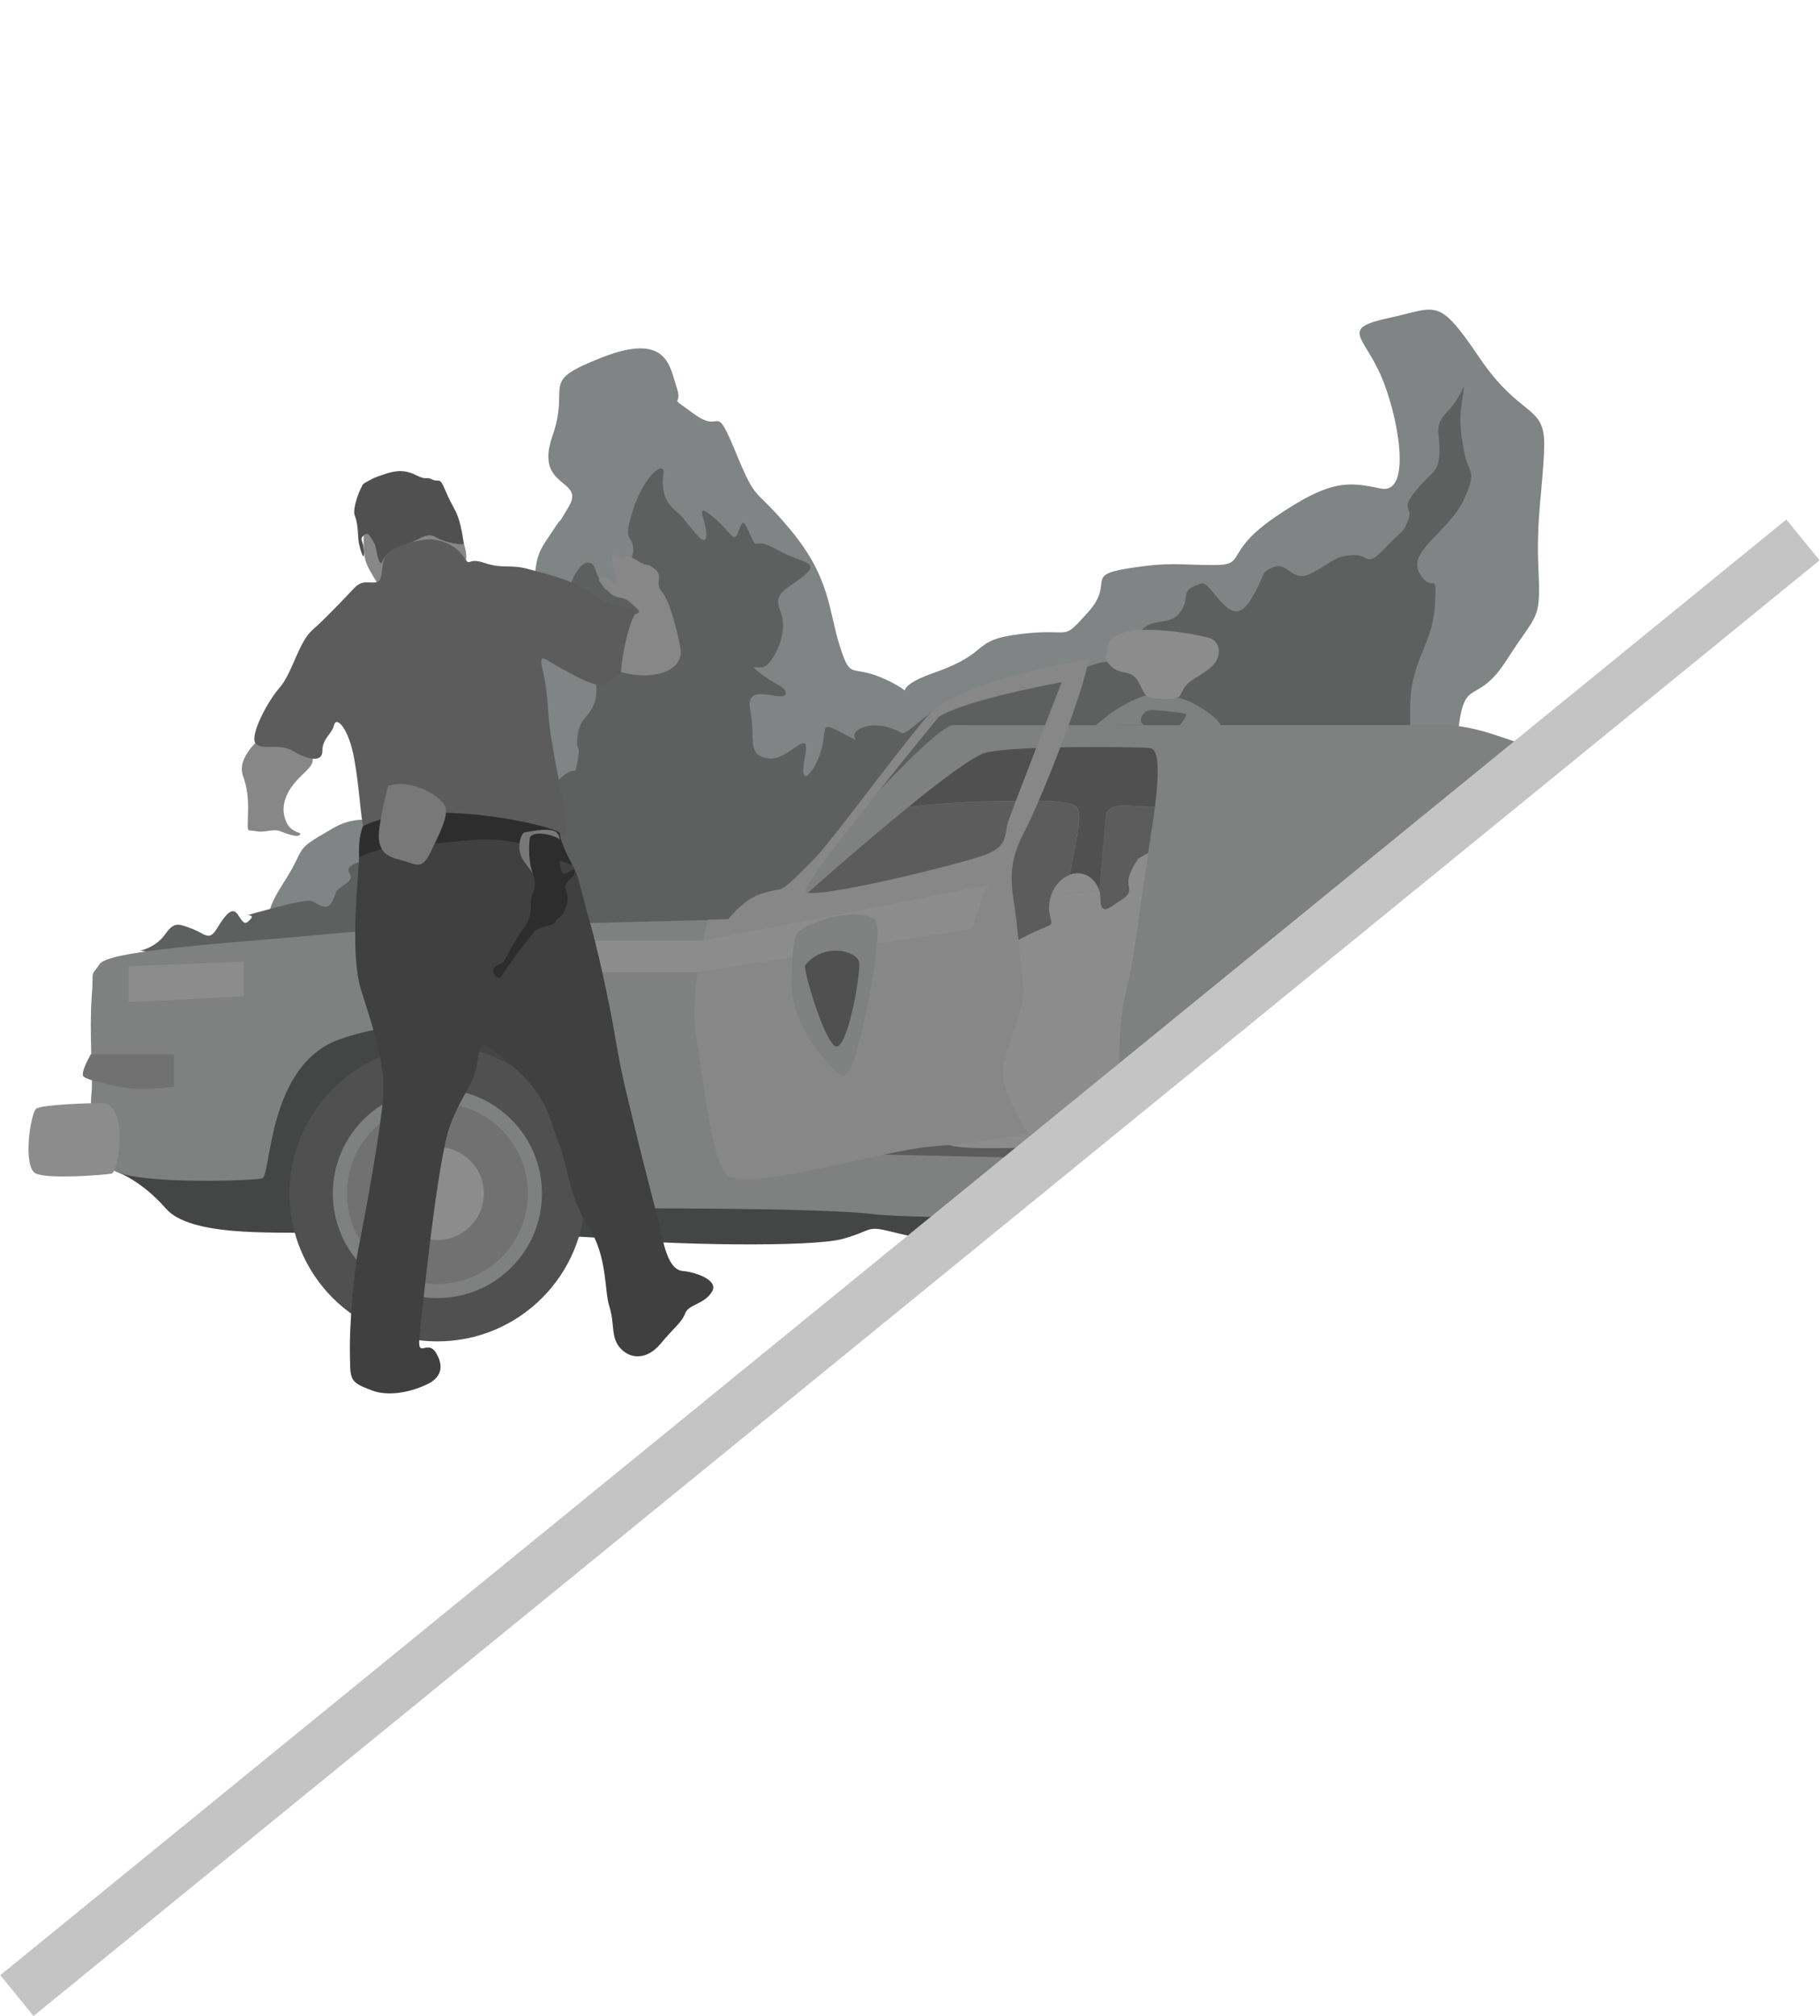 <svg width="1541" height="1707" viewBox="0 0 1541 1707" fill="none" xmlns="http://www.w3.org/2000/svg">
<mask id="mask0" mask-type="alpha" maskUnits="userSpaceOnUse" x="17" y="0" width="1497" height="1492">
<path d="M246 1492L58 1432L17 1024L22 284L418 0L1406 140L1514 472L246 1492Z" fill="#C4C4C4"/>
</mask>
<g mask="url(#mask0)">
<path d="M232.901 778.301C232.901 778.301 218.169 781.542 239.825 747.809C261.481 714.077 246.307 721.884 281.811 701.261C317.316 680.639 336.025 714.519 365.489 677.987C394.953 641.456 408.654 644.402 422.502 619.802C436.203 595.202 446.074 622.748 447.105 577.526C448.136 532.303 449.02 568.688 451.083 518.604C453.145 468.521 454.029 470.436 467.73 449.813C481.431 429.19 466.699 453.79 481.431 429.19C496.163 404.591 451.967 414.46 467.73 369.238C483.493 324.015 454.913 324.015 510.011 302.509C565.109 281.002 567.024 310.316 572.917 327.992C578.81 345.669 563.635 333.001 587.943 350.677C612.251 368.354 604.296 337.862 623.006 383.084C641.715 428.307 637.148 409.599 670.296 449.813C703.443 490.027 701.528 517.573 711.398 548.065C721.268 578.557 720.09 559.849 754.563 577.526C789.036 595.202 739.978 587.395 790.509 569.719C841.04 552.042 820.415 542.025 864.611 536.722C908.808 531.42 897.906 544.235 921.035 518.604C944.165 493.12 917.794 487.228 954.477 481.336C991.16 475.444 998.084 478.39 1027.55 478.39C1057.01 478.39 1034.47 468.521 1080.58 437.145C1126.69 405.769 1141.57 407.831 1168.98 413.576C1196.38 419.321 1183.71 350.677 1168.98 317.386C1154.24 284.096 1134.65 278.056 1175.9 269.218C1217.15 260.38 1217.15 250.51 1252.51 302.656C1287.86 354.802 1308.49 341.986 1307.46 378.223C1306.43 414.607 1300.53 438.176 1302.6 482.367C1304.66 526.559 1301.56 518.162 1276.08 558.229C1250.59 598.296 1240.43 572.223 1235.12 615.236C1229.82 658.248 406.739 842.526 406.739 842.526L232.901 778.301Z" fill="#818484"/>
<path d="M118.875 804.816C118.875 804.816 131.691 802.312 139.499 791.411C147.307 780.511 150.254 781.689 162.039 786.108C173.825 790.38 176.772 797.451 183.696 786.108C190.62 774.766 196.512 766.959 201.374 774.324C206.236 781.689 207.267 783.604 212.128 778.154C216.99 772.704 202.258 776.681 216.99 772.704C231.722 768.727 259.271 760.919 264.133 762.834C268.994 764.749 276.508 772.998 281.664 762.54C286.82 752.081 280.927 756.795 293.597 747.515C306.266 738.235 276.95 736.614 317.168 725.714C357.387 714.813 355.471 708.921 370.203 700.967C384.935 693.159 392.743 704.944 398.636 717.612C404.529 730.427 415.284 738.382 420.292 722.178C425.154 705.828 426.185 705.68 432.078 698.462C437.971 691.244 442.832 681.817 450.788 677.693C458.743 673.568 453.734 679.46 471.413 661.784C489.091 644.107 486.145 660.753 489.091 644.107C492.038 627.462 487.176 639.246 489.091 622.453C491.006 605.808 502.792 606.103 504.854 588.279C506.77 570.455 492.038 544.971 506.77 570.455C521.502 595.939 503.823 534.071 495.426 518.457C487.029 502.695 477.305 502.695 487.029 486.05C496.899 469.404 502.792 479.126 502.792 479.126C502.792 479.126 508.243 493.857 512.368 498.718C516.493 503.579 537.118 477.064 536.234 464.396C535.202 451.581 526.511 460.419 536.234 430.958C545.957 401.497 563.635 388.682 561.72 401.497C559.805 414.313 562.751 425.066 572.475 432.873C582.345 440.68 596.046 465.28 597.961 454.527C599.876 443.773 586.175 423.151 602.823 436.85C619.47 450.549 621.532 461.45 625.363 449.666C629.34 437.881 630.224 441.858 636.117 454.527C642.01 467.342 637.148 453.495 657.773 465.28C678.398 477.064 694.898 475.149 681.197 486.934C667.644 498.718 653.796 500.633 660.72 517.425C667.644 534.071 657.184 555.283 650.113 562.353C643.041 569.424 631.256 559.702 643.041 569.424C654.827 579.293 668.528 582.534 664.697 588.279C660.72 594.024 630.372 576.789 635.233 601.094C640.095 625.4 631.697 639.099 650.113 642.045C668.528 644.991 687.237 611.553 681.345 642.045C675.452 672.537 692.099 650.147 696.077 632.323C700.054 614.499 694.161 610.669 714.786 621.422C735.411 632.175 715.523 624.368 727.456 617.445C739.389 610.522 756.183 616.119 762.96 620.391C769.737 624.663 794.487 585.48 842.513 582.092C890.54 578.704 903.357 569.866 927.517 562.206C951.53 554.546 952.562 575.169 960.37 546.739C968.178 518.309 986.887 532.009 997.642 520.224C1008.4 508.44 999.557 501.517 1010.46 496.656C1021.21 491.795 1019.15 492.678 1031.97 507.409C1044.78 522.139 1051.71 521.108 1061.58 503.432C1071.45 485.755 1067.47 483.84 1079.26 479.863C1091.04 475.886 1093.99 494.593 1111.67 484.724C1129.35 474.855 1130.38 471.025 1145.11 469.994C1159.84 468.962 1155.86 481.778 1172.66 464.101C1189.45 446.425 1187.39 452.317 1192.25 440.533C1197.11 428.748 1184.44 432.726 1199.18 415.049C1213.91 397.373 1217.89 400.319 1218.77 383.673C1219.8 367.028 1212.88 361.136 1225.69 348.32C1238.51 335.505 1241.46 316.944 1238.51 335.505C1235.56 354.065 1235.71 360.105 1239.54 381.611C1243.37 403.265 1251.33 396.341 1239.54 422.856C1227.76 449.371 1190.34 467.047 1202.12 485.755C1213.91 504.463 1216.85 479.863 1214.94 512.27C1213.02 544.677 1196.23 557.492 1194.31 591.372C1192.4 625.252 1198.29 621.422 1191.37 632.176C1184.44 642.929 554.943 874.638 554.943 874.638L118.875 804.816Z" fill="#5E5F5F"/>
<path d="M100.312 992.776C100.312 992.776 119.906 999.7 140.531 1023.27C161.155 1046.84 229.954 1042.86 260.302 1043.89C290.797 1044.92 472.002 1043.89 515.903 1048.75C559.805 1053.61 686.501 1056.56 714.049 1048.75C741.598 1040.94 731.728 1036.97 759.277 1043.89C786.826 1050.81 812.312 1053.61 838.83 1053.61C865.348 1053.61 859.455 1039.91 880.08 1043.89C900.705 1047.87 904.682 1051.7 931.2 1053.61C957.718 1055.53 991.159 1058.62 1021.51 1047.72C1052 1036.97 1038.15 1036.97 1052 1047.72C1065.85 1058.47 1132.59 1047.72 1161.02 1049.64C1189.45 1051.55 1279.91 1063.34 1366.24 1046.69C1452.71 1030.04 1547 990.714 1547 990.714L1406.6 822.935L212.276 851.217L100.312 992.776Z" fill="#444545"/>
<path d="M610.041 778.743C610.041 778.743 336.025 784.635 280.043 790.528C224.061 796.42 93.388 803.343 84.549 816.011C75.71 828.827 79.687 817.926 77.625 844.441C75.562 870.956 78.656 916.178 77.625 923.985C76.593 931.792 73.647 982.907 100.165 992.776C126.682 1002.65 214.043 999.7 221.999 997.637C229.807 995.722 225.976 901.448 287.851 879.794C349.726 858.14 446.957 862.118 468.613 897.471C490.269 932.824 507.359 991.745 516.051 1023.12C516.051 1023.12 692.541 1022.09 739.683 1027.98C786.826 1033.87 1208.16 1032.84 1222.89 1027.98C1237.63 1023.12 1239.54 1012.22 1244.55 978.93C1249.41 945.492 1311.29 868.01 1356.51 864.033C1401.74 860.055 1466.56 854.163 1490.13 931.792C1513.71 1009.42 1547.15 990.714 1547.15 990.714L1524.61 766.812C1524.61 766.812 1425.46 767.843 1407.78 755.027C1390.1 742.212 1301.71 631.292 1291.84 630.261C1281.97 629.23 1251.62 614.057 1223.04 613.91C1194.46 613.763 827.192 614.205 807.598 613.91C788.004 613.615 675.009 750.166 660.277 753.112C645.545 756.058 637.737 757.09 626.836 767.843C615.934 778.743 621.679 778.449 610.041 778.743Z" fill="#7F8080"/>
<path d="M370.35 1135.66C439.509 1135.66 495.573 1079.6 495.573 1010.45C495.573 941.302 439.509 885.244 370.35 885.244C301.192 885.244 245.128 941.302 245.128 1010.45C245.128 1079.6 301.192 1135.66 370.35 1135.66Z" fill="#505050"/>
<path d="M370.35 1098.98C419.249 1098.98 458.89 1059.35 458.89 1010.45C458.89 961.56 419.249 921.923 370.35 921.923C321.451 921.923 281.811 961.56 281.811 1010.45C281.811 1059.35 321.451 1098.98 370.35 1098.98Z" fill="#7F8080"/>
<path d="M370.35 1087.05C412.659 1087.05 446.957 1052.76 446.957 1010.45C446.957 968.149 412.659 933.854 370.35 933.854C328.042 933.854 293.744 968.149 293.744 1010.45C293.744 1052.76 328.042 1087.05 370.35 1087.05Z" fill="#717171"/>
<path d="M905.566 969.502C888.919 971.123 816.143 974.216 804.504 969.502C792.866 964.789 795.518 922.66 818.058 916.326C840.598 909.992 836.178 851.954 842.66 826.47C848.995 800.986 854.446 799.513 873.598 790.086C892.749 780.806 891.276 785.667 888.772 774.472C886.267 763.276 891.276 746.926 904.977 741.034C905.271 740.886 905.566 740.739 905.861 740.739C906.155 738.824 906.597 736.614 906.892 734.258C909.838 715.55 917.204 691.097 911.312 683.438C905.419 675.778 864.169 678.282 833.674 678.724C803.178 679.166 768.853 683.438 768.853 683.438C726.866 717.612 681.344 758.268 681.344 758.268C681.344 758.268 632.876 986.59 656.889 979.666C680.902 972.743 863.58 982.171 894.517 979.666C925.454 977.162 945.637 960.517 947.11 939.452C947.258 937.39 947.405 935.328 947.405 932.971C944.901 939.747 922.361 967.735 905.566 969.502Z" fill="#5C5C5C"/>
<path d="M977.9 683.29C970.682 682.848 961.253 682.259 953.151 682.112C937.977 681.67 936.503 689.477 936.503 689.477L930.758 754.144C931.347 756.059 931.642 758.121 931.642 760.183C931.642 773.44 936.503 770.936 944.901 765.044C953.298 759.152 957.718 758.121 955.655 749.283C953.74 740.444 964.052 726.745 964.052 726.745C966.704 725.567 969.503 723.357 972.008 722.473C972.597 718.791 973.186 715.108 973.775 711.131C975.543 700.378 976.869 691.245 977.9 683.29Z" fill="#5C5C5C"/>
<path d="M911.459 683.29C917.352 690.803 909.986 715.402 907.039 734.11C906.597 736.467 906.303 738.676 906.008 740.591C917.204 736.467 927.664 743.832 930.758 753.996L936.503 689.33C936.503 689.33 937.977 681.522 953.151 681.964C961.106 682.259 970.682 682.701 977.901 683.143C983.057 641.898 978.784 634.09 973.776 633.354C967.883 632.323 858.866 630.85 834.263 637.331C824.393 639.983 797.433 660.163 769 683.29C769 683.29 803.326 679.018 833.821 678.576C864.316 678.134 905.566 675.778 911.459 683.29Z" fill="#505050"/>
<path d="M955.655 749.282C957.571 758.121 953.151 759.152 944.901 765.044C936.651 770.936 931.642 773.44 931.642 760.183C931.642 758.121 931.347 756.058 930.758 754.143L903.209 756.206C903.209 756.206 903.946 753.701 906.156 740.739C905.861 740.886 905.566 741.033 905.272 741.033C891.571 746.926 886.562 763.276 889.066 774.471C891.571 785.666 893.044 780.805 873.892 790.086C854.741 799.366 849.29 800.839 842.955 826.47C836.62 851.953 841.04 909.991 818.353 916.325C795.812 922.659 793.013 964.788 804.799 969.502C816.585 974.216 889.066 971.123 905.861 969.502C922.508 967.882 945.196 939.894 947.847 932.971C948.289 910.875 945.048 874.786 953.446 839.138C962.285 802.165 963.169 779.627 972.303 722.326C969.798 723.21 966.999 725.419 964.347 726.597C964.053 726.745 953.74 740.444 955.655 749.282Z" fill="#8C8C8C"/>
<path d="M906.008 740.591C903.945 753.554 903.062 756.058 903.062 756.058L930.611 753.996C927.664 743.832 917.204 736.319 906.008 740.591Z" fill="#8C8C8C"/>
<path d="M866.379 836.634C864.464 817.042 863.432 804.08 860.486 778.596C857.54 753.112 850.615 735.436 867.41 704.06C884.057 672.684 932.231 546.887 918.53 558.671C918.53 558.671 811.428 575.316 784.027 607.723C756.478 640.13 703.442 713.488 687.974 728.66C672.505 743.832 666.023 751.787 660.277 752.965C654.384 754.144 633.907 756.206 616.67 778.154L599.287 778.743C599.287 778.743 582.639 842.379 589.563 879.647C596.487 916.915 601.349 975.836 614.166 993.513C626.983 1011.19 748.67 973.921 786.089 970.975C823.361 968.029 870.504 960.222 870.504 960.222C870.504 960.222 849.29 925.9 848.995 909.108C848.7 892.61 868.294 856.373 866.379 836.634ZM833.968 723.799C813.343 731.606 681.786 764.013 681.786 754.291C681.786 744.422 794.781 606.987 794.781 606.987C816.584 592.551 898.937 577.526 898.937 577.526C898.937 577.526 857.687 683.585 853.709 695.369C849.732 707.154 854.593 715.844 833.968 723.799Z" fill="#878787"/>
<path d="M85.58 933.854C81.16 933.854 35.491 934.886 30.629 938.716C25.768 942.545 18.844 988.799 30.629 993.66C42.415 998.521 88.526 994.691 94.419 993.66C100.312 992.776 109.888 933.854 85.58 933.854Z" fill="#8C8C8C"/>
<path d="M76.888 892.609C76.888 892.609 67.754 908.371 70.701 911.317C73.647 914.263 83.665 916.178 101.196 920.155C118.727 924.132 147.307 920.155 147.307 920.155V892.609H76.888Z" fill="#717171"/>
<path d="M370.35 1049.78C392.074 1049.78 409.685 1032.17 409.685 1010.45C409.685 988.731 392.074 971.123 370.35 971.123C348.626 971.123 331.016 988.731 331.016 1010.45C331.016 1032.17 348.626 1049.78 370.35 1049.78Z" fill="#8C8C8C"/>
<path d="M108.856 818.073V848.418L206.383 843.557V814.096L108.856 818.073Z" fill="#8C8C8C"/>
<path d="M837.798 749.283L595.161 796.42H450.935V823.082H590.594L823.656 786.109C823.656 786.109 831.906 753.26 837.798 749.283Z" fill="#8C8C8C"/>
<path d="M708.157 907.34C708.157 907.34 668.233 871.545 670.148 828.827C672.063 786.108 671.621 789.349 692.246 780.511C712.871 771.673 732.759 774.177 736.884 776.386C741.009 778.596 746.165 775.65 740.567 815.864C734.969 856.078 723.92 898.796 720.237 903.952C716.554 909.107 715.228 914.41 708.157 907.34Z" fill="#7F8080"/>
<path d="M681.639 817.337C679.871 819.547 696.076 876.553 706.389 885.244C716.848 893.935 728.929 824.408 727.455 814.833C725.982 805.258 697.991 797.156 681.639 817.337Z" fill="#505050"/>
<path d="M927.664 614.057C927.664 614.057 927.664 614.204 936.061 607.281C944.459 600.358 953.298 595.497 964.494 590.636C975.838 585.775 986.15 590.194 995.874 590.636C1005.6 591.078 1028.73 604.629 1033.73 614.057H998.82C998.82 614.057 1006.19 605.366 1003.68 604.335C1001.18 603.304 983.057 601.389 975.249 601.094C967.441 600.8 962.432 611.553 968.914 613.762L927.664 614.057Z" fill="#7F8080"/>
<path d="M937.977 552.926C937.977 552.926 932.526 556.314 940.923 564.268C949.32 572.075 957.718 566.036 964.052 577.526C970.387 589.015 967.883 591.225 985.119 591.814C1002.5 592.256 997.936 588.426 1003.24 581.503C1008.69 574.58 1013.11 574.58 1024.31 565.741C1035.65 556.903 1033.59 543.204 1024.31 540.258C1015.17 537.164 932.084 520.519 937.977 552.926Z" fill="#8C8C8C"/>
<path d="M321.735 497.834C317.757 490.027 313.338 484.577 310.391 477.211C307.445 469.846 307.887 459.535 307.887 453.201C307.887 446.867 318.641 448.782 318.641 457.178C318.641 465.574 321.588 473.676 321.588 473.676C321.588 473.676 329.396 462.481 341.181 457.178C352.967 451.728 362.248 446.425 373.15 453.79C383.904 461.155 390.386 457.178 388.913 451.875C387.44 446.425 398.784 469.552 393.333 477.948C388.029 486.05 321.735 497.834 321.735 497.834Z" fill="#878787"/>
<path d="M307.887 409.451C306.266 410.483 297.574 430.074 300.521 436.997C303.467 443.921 302.878 455.116 303.909 460.124C304.94 464.985 308.476 477.064 308.181 467.195C307.887 457.178 303.909 457.031 307.887 453.348C311.864 449.518 313.338 454.379 316.284 458.798C319.23 463.07 318.789 472.056 321.735 476.033C324.681 480.01 321.293 468.668 339.855 462.334C358.565 456 360.922 450.107 369.319 454.968C377.717 459.83 393.48 462.186 392.743 459.977C392.007 457.767 390.976 443.184 385.525 432.431C380.074 421.678 381.547 425.508 376.686 414.313C371.824 402.97 372.266 408.862 365.931 405.916C359.596 402.97 362.395 407.389 351.494 401.939C340.445 396.489 331.163 399.435 324.239 401.939C317.315 404.149 316.284 404.59 307.887 409.451Z" fill="#505050"/>
<path d="M220.526 625.105C220.526 625.105 199.901 641.308 205.794 657.07C211.687 672.831 209.771 687.562 209.771 696.4C209.771 705.238 209.329 702.292 217.137 703.765C224.945 705.238 230.838 701.261 237.32 703.765C243.655 706.27 252.052 709.216 253.968 706.711C255.883 704.207 247.043 705.68 242.624 696.4C238.204 687.12 239.235 675.778 248.517 663.993C257.798 652.209 267.226 649.263 264.28 639.393C261.334 629.524 227.008 618.771 220.526 625.105Z" fill="#878787"/>
<path d="M506.917 491.058C506.917 491.058 509.421 495.477 516.198 501.811C523.122 508.145 526.511 503.726 533.877 510.208C541.243 516.542 544.189 519.046 536.381 520.077C528.573 521.108 513.252 522.581 506.917 541.142C500.582 559.849 519.145 570.161 541.095 571.634C563.046 573.107 578.662 563.826 576.158 549.096C573.653 534.366 566.876 508.293 560.394 500.928C554.06 493.562 561.868 488.112 554.943 482.22C548.019 476.328 548.609 479.421 543.158 476.622C537.707 473.824 537.707 472.792 532.403 471.319C526.953 469.846 529.015 475.297 524.006 471.319C519.145 467.342 517.082 468.521 518.555 476.622C520.028 484.577 523.417 497.834 518.555 492.973C513.694 488.112 509.274 486.639 506.917 491.058Z" fill="#878787"/>
<path d="M299.932 497.834C299.932 497.834 276.655 522.875 264.722 533.187C252.789 543.498 247.485 570.013 236.731 582.239C225.977 594.465 211.834 622.158 216.106 628.934C220.526 635.71 236.731 628.934 247.927 635.71C259.271 642.634 272.972 646.464 272.972 635.71C272.972 624.957 280.78 622.011 282.842 613.909C284.758 605.808 295.365 616.708 299.932 642.486C304.499 668.117 304.941 688.74 307.887 701.555C310.833 714.371 338.382 690.802 368.878 697.136C399.373 703.47 433.257 703.912 457.712 705.385C482.314 706.858 480.841 710.836 479.368 695.074C477.895 679.312 466.109 633.206 464.194 602.272C462.279 571.338 458.743 567.95 458.301 560.585C457.859 553.22 464.636 560.585 477.011 566.919C489.239 573.253 507.801 585.185 516.346 576.789C524.89 568.392 525.627 574.874 526.216 564.562C526.805 554.251 532.256 530.388 536.086 522.875C539.769 515.363 542.421 515.51 526.216 513.006C510.011 510.502 507.506 506.083 493.364 497.834C479.073 489.437 460.953 485.607 446.663 481.63C432.373 477.653 425.596 481.778 410.275 476.622C395.101 471.466 398.636 480.746 392.891 471.908C387.145 463.07 376.833 457.62 366.079 456.736C355.324 455.705 331.016 462.923 326.449 470.877C321.882 478.831 325.123 491.205 319.083 492.825C312.896 494.446 307.298 490.174 299.932 497.834Z" fill="#5C5C5C"/>
<path d="M307.445 699.346C307.445 699.346 303.467 707.006 304.057 722.178C304.499 737.351 295.217 805.7 305.972 838.991C316.726 872.429 325.123 898.944 324.681 923.396C324.239 947.996 307.445 1037.85 303.615 1056.41C299.784 1074.97 295.807 1121.23 296.249 1144.79C296.691 1168.36 295.217 1169.84 314.958 1177.2C334.552 1184.57 359.596 1173.81 365.489 1169.84C371.382 1165.86 376.833 1158.49 369.467 1145.83C362.101 1133.01 353.262 1151.28 355.177 1132.13C357.092 1112.98 370.351 980.403 381.253 952.415C392.007 924.427 399.962 921.039 403.793 901.3C407.77 881.709 403.793 876.259 433.699 902.332C463.605 928.404 464.194 944.608 473.033 967.587C481.872 990.714 481.431 1012.22 498.078 1038.29C514.725 1064.37 511.337 1091.76 516.051 1106.5C520.765 1121.23 516.787 1132.57 525.627 1141.85C534.466 1151.13 548.167 1151.13 559.51 1137.43C570.854 1123.73 577.189 1119.75 580.135 1111.95C583.082 1104.14 595.899 1104.58 602.675 1093.83C609.599 1083.07 586.028 1076.59 578.662 1076.15C571.296 1075.71 565.403 1069.23 560.542 1047.13C555.68 1025.04 547.577 996.606 538.738 959.78C529.899 922.954 526.658 912.201 521.207 879.794C515.756 847.387 505.002 799.219 499.551 781.1C494.1 762.982 489.828 741.328 486.587 735.878C483.346 730.428 473.475 711.131 474.065 705.533C474.506 700.23 360.922 673.126 307.445 699.346Z" fill="#404040"/>
<path d="M304.057 725.419C317.905 719.969 332.048 715.697 347.074 714.371C350.905 714.077 354.735 714.224 358.565 714.666C367.552 714.077 376.686 713.635 385.672 712.456C402.172 710.394 420.44 709.657 436.792 713.34C444.895 715.108 452.261 719.379 459.627 722.915C465.225 725.714 472.002 727.776 478.484 730.133C480.547 730.869 482.462 731.606 484.524 732.342C480.399 724.682 473.623 710.394 474.065 705.827C474.507 700.23 361.07 673.126 307.592 699.493C307.592 699.493 303.615 707.153 304.204 722.326C304.057 723.062 304.057 724.241 304.057 725.419Z" fill="#2D2D2D"/>
<path d="M328.659 665.319C328.659 665.319 319.378 700.23 320.851 710.983C322.324 721.736 327.775 725.271 339.561 728.218C351.346 731.164 356.797 737.498 364.163 722.325C371.529 707.153 379.484 691.833 377.275 683.584C374.77 675.188 349.284 658.543 328.659 665.319Z" fill="#787878"/>
<path d="M444.011 704.796C441.654 705.238 435.614 718.348 444.011 729.691C452.409 741.033 451.967 740.444 452.851 746.925C453.882 753.259 472.886 739.56 473.475 723.357C474.065 707.006 478.337 698.02 444.011 704.796Z" fill="#787878"/>
<path d="M448.43 710.541C448.43 710.541 446.368 726.008 451.082 739.855C455.797 753.701 449.167 754.732 449.462 765.486C449.904 776.239 445.926 783.604 442.538 787.139C439.149 790.527 426.332 814.685 426.332 814.685C426.332 814.685 417.493 817.631 417.493 821.609C417.493 825.586 422.944 830.889 425.301 825.586C427.806 820.136 452.703 788.318 452.703 788.318C452.703 788.318 457.27 784.93 464.636 783.457C472.002 781.984 470.529 779.038 470.529 779.038C470.529 779.038 476.863 775.944 478.926 769.316C480.988 762.687 481.43 759.888 478.926 753.407C476.421 746.925 485.85 743.537 486.292 740.149C486.734 736.761 487.323 734.257 481.43 738.234C475.537 742.212 475.096 736.614 474.064 732.342C473.033 728.07 478.189 714.813 473.917 710.836C469.497 706.564 448.872 702.145 448.43 710.541Z" fill="#2D2D2D"/>
</g>
<rect x="1512.49" y="439.825" width="44.559" height="1950.83" transform="rotate(50.821 1512.49 439.825)" fill="#C4C4C4"/>
</svg>
